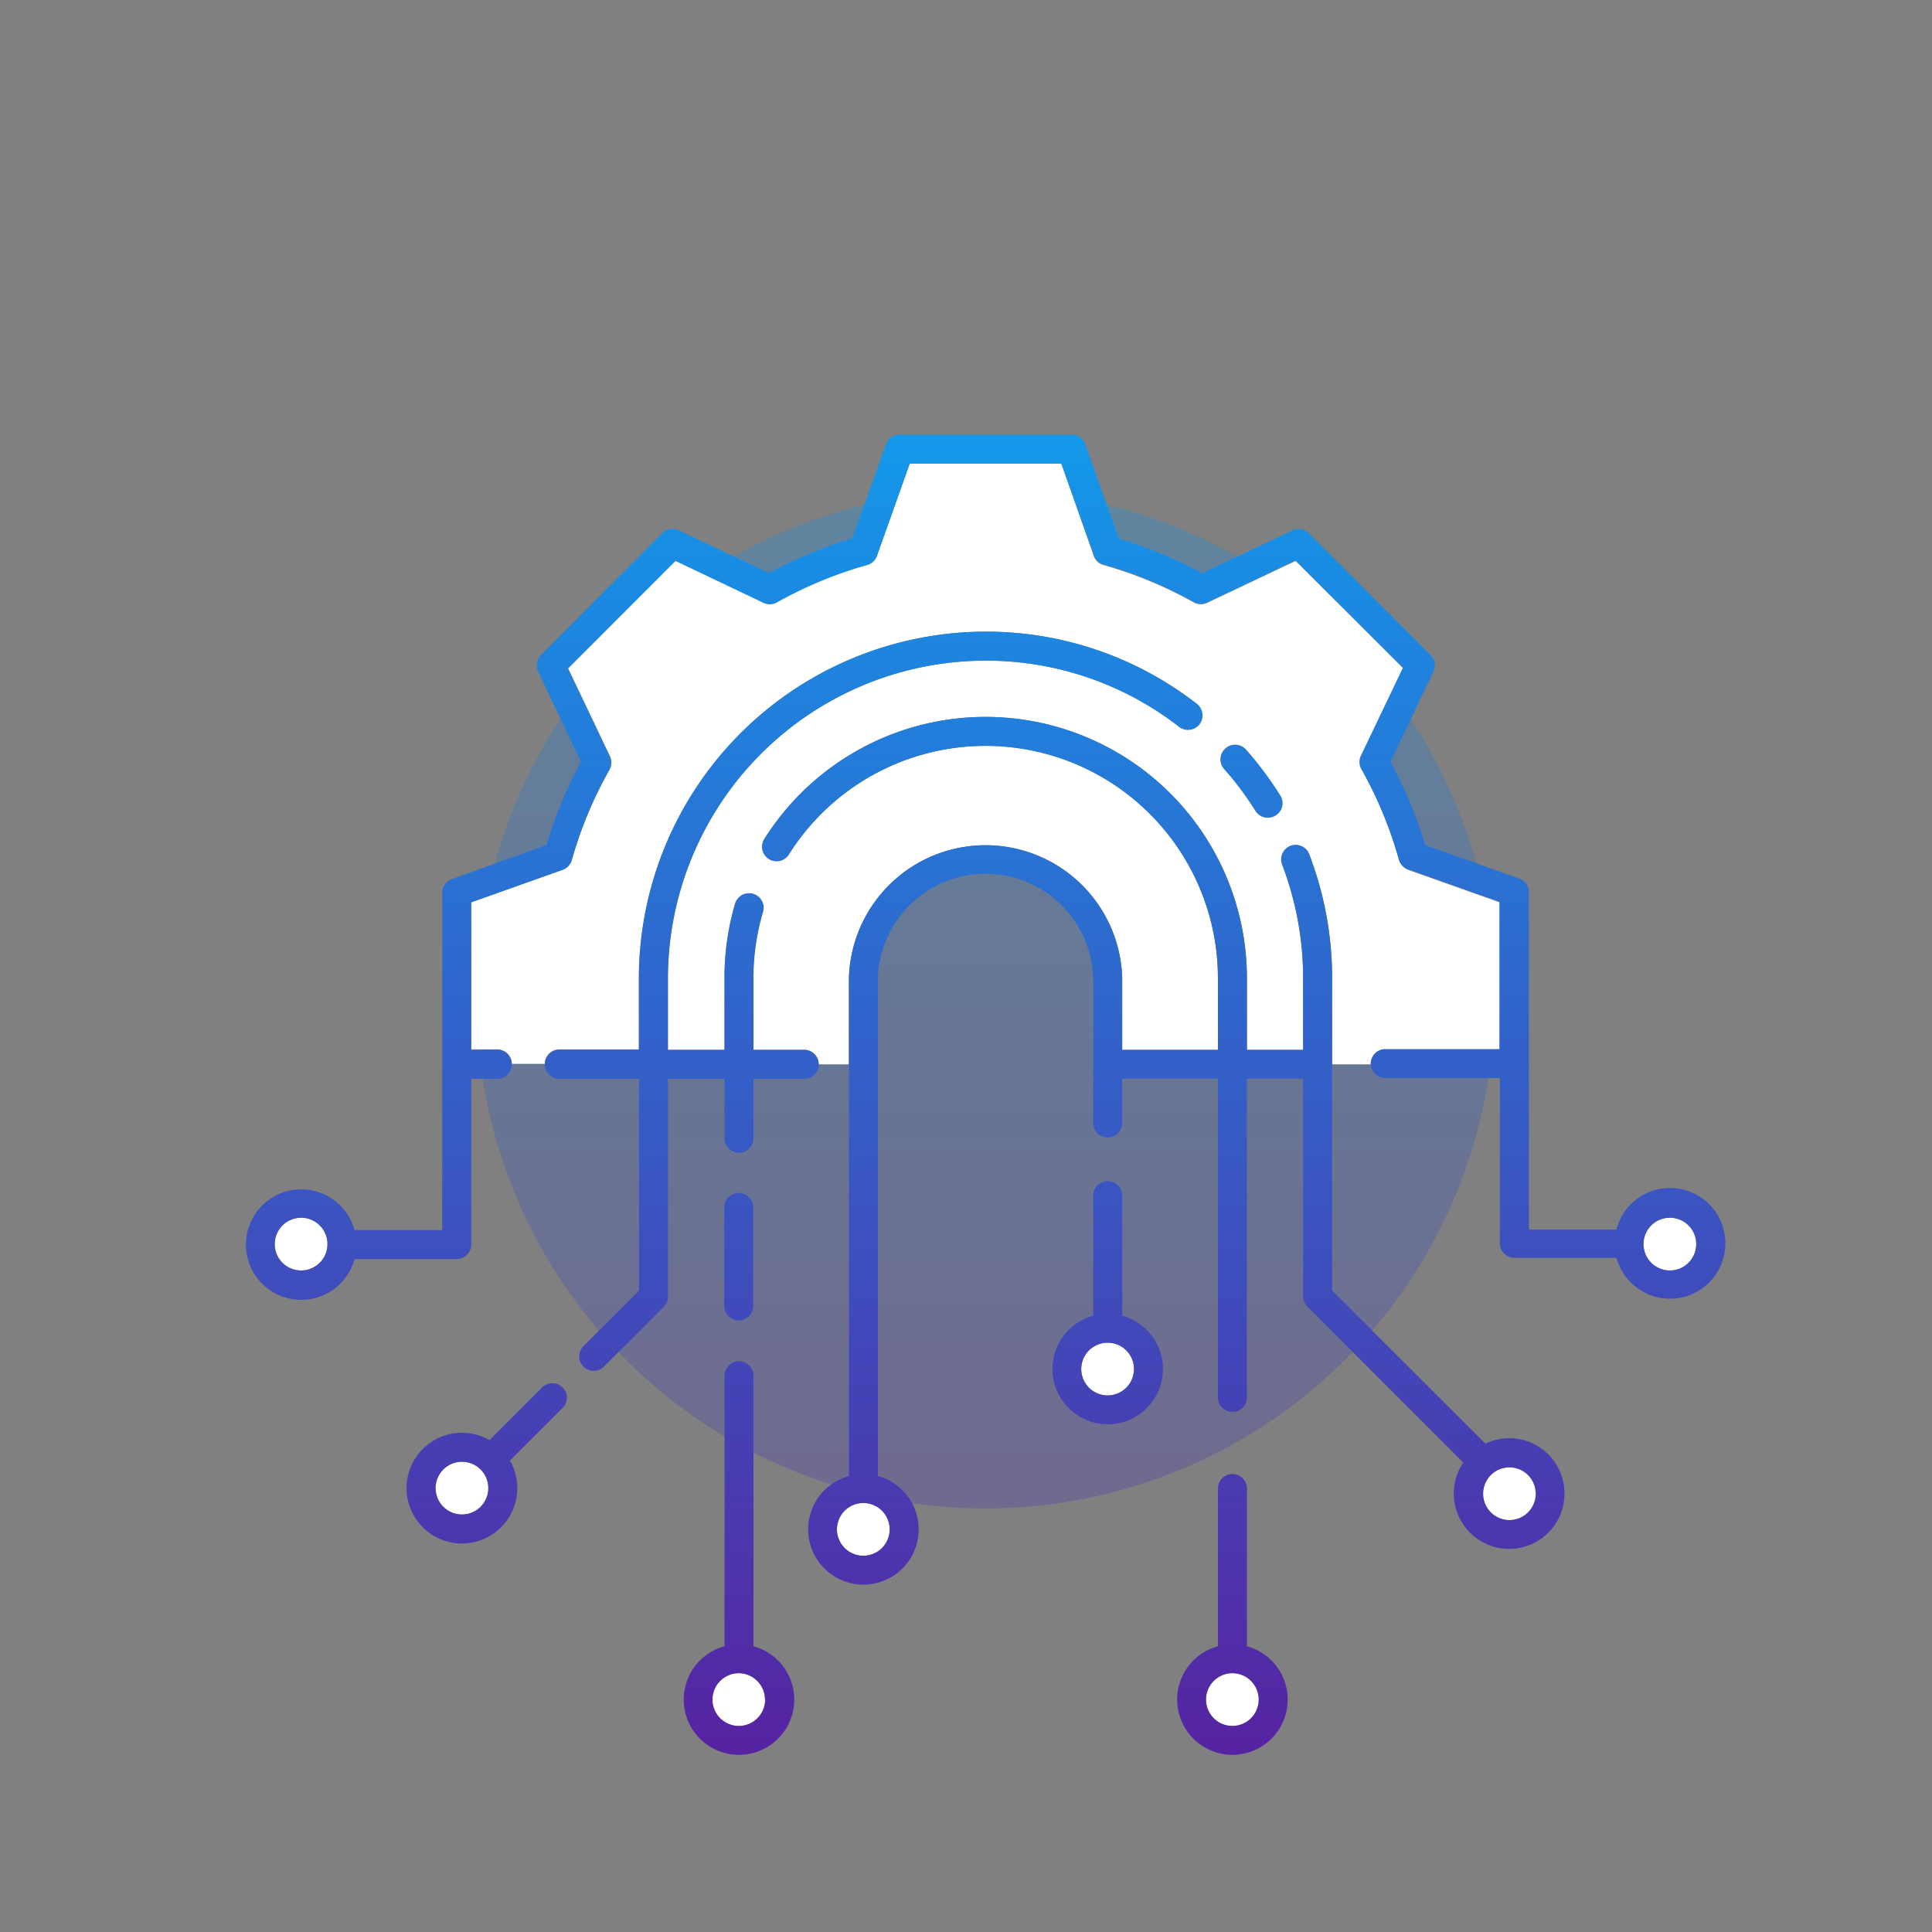 <svg id="Layer_1" data-name="Layer 1" xmlns="http://www.w3.org/2000/svg" xmlns:xlink="http://www.w3.org/1999/xlink" viewBox="0 0 200 200"><rect x="0" y="0" width="200" height="200" fill="#808080" stroke="none"/><defs><style>.cls-1{opacity:0.3;fill:url(#linear-gradient);}.cls-2{fill:#fff;}.cls-3{fill:url(#linear-gradient-2);}.cls-4{fill:url(#linear-gradient-3);}.cls-5{fill:url(#linear-gradient-4);}.cls-6{fill:url(#linear-gradient-5);}.cls-7{fill:url(#linear-gradient-6);}.cls-8{fill:url(#linear-gradient-7);}.cls-9{fill:url(#linear-gradient-8);}.cls-10{fill:url(#linear-gradient-9);}.cls-11{fill:url(#linear-gradient-10);}</style><linearGradient id="linear-gradient" x1="102.02" y1="198.72" x2="102.02" y2="6.59" gradientUnits="userSpaceOnUse"><stop offset="0" stop-color="#5f1499"/><stop offset="1" stop-color="#00b9ff"/></linearGradient><linearGradient id="linear-gradient-2" x1="114.67" y1="198.72" x2="114.67" y2="6.59" xlink:href="#linear-gradient"/><linearGradient id="linear-gradient-3" x1="127.58" y1="198.72" x2="127.58" y2="6.59" xlink:href="#linear-gradient"/><linearGradient id="linear-gradient-4" x1="50.39" y1="198.72" x2="50.39" y2="6.59" xlink:href="#linear-gradient"/><linearGradient id="linear-gradient-5" x1="76.47" y1="198.72" x2="76.47" y2="6.59" xlink:href="#linear-gradient"/><linearGradient id="linear-gradient-6" x1="76.47" y1="198.72" x2="76.47" y2="6.59" xlink:href="#linear-gradient"/><linearGradient id="linear-gradient-7" x1="102.02" y1="198.72" x2="102.02" y2="6.59" xlink:href="#linear-gradient"/><linearGradient id="linear-gradient-8" x1="129.55" y1="198.72" x2="129.55" y2="6.59" xlink:href="#linear-gradient"/><linearGradient id="linear-gradient-9" x1="120.43" y1="198.72" x2="120.43" y2="6.59" xlink:href="#linear-gradient"/><linearGradient id="linear-gradient-10" x1="90.42" y1="198.72" x2="90.42" y2="6.59" xlink:href="#linear-gradient"/></defs><circle class="cls-1" cx="102.02" cy="103.44" r="52.71"/><path class="cls-2" d="M143.4,108.68h11.87V93.42l-9.48-3.37a1.51,1.51,0,0,1-.94-1,42.47,42.47,0,0,0-3.9-9.41,1.5,1.5,0,0,1,0-1.38l4.33-9.06L134.12,58.07,125,62.39a1.5,1.5,0,0,1-1.38,0,43,43,0,0,0-9.4-3.9,1.47,1.47,0,0,1-1-.94L109.87,48H94.17L90.79,57.5a1.49,1.49,0,0,1-1,.94,42.73,42.73,0,0,0-9.4,3.9,1.5,1.5,0,0,1-1.38,0l-9.07-4.32L58.82,69.19l4.31,9.06a1.53,1.53,0,0,1,0,1.38A42.87,42.87,0,0,0,59.19,89a1.51,1.51,0,0,1-.94,1l-9.47,3.37v15.26h2.7a1.5,1.5,0,0,1,1.5,1.5H56.4a1.5,1.5,0,0,1,1.5-1.5h8.25v-7.41A35.92,35.92,0,0,1,102,65.39a35.44,35.44,0,0,1,21.84,7.43A1.5,1.5,0,1,1,122,75.19a32.54,32.54,0,0,0-20-6.8,32.91,32.91,0,0,0-32.87,32.88v7.41H75v-7.41A27,27,0,0,1,76.1,93.5a1.5,1.5,0,0,1,2.87.87,24.09,24.09,0,0,0-1,6.9v7.41h5.26a1.5,1.5,0,0,1,1.5,1.5h3.15v-8.91a14.15,14.15,0,0,1,28.29,0v7.41h9.91v-7.41a24.06,24.06,0,0,0-44.4-12.85,1.5,1.5,0,1,1-2.53-1.61,27.06,27.06,0,0,1,49.93,14.46v7.41h5.82v-7.41a33,33,0,0,0-2.15-11.71,1.5,1.5,0,1,1,2.8-1.07,35.81,35.81,0,0,1,2.35,12.78v8.91h4A1.5,1.5,0,0,1,143.4,108.68ZM132,84.41a1.42,1.42,0,0,1-.79.23,1.48,1.48,0,0,1-1.27-.71,33.06,33.06,0,0,0-3.22-4.33,1.5,1.5,0,0,1,2.26-2,35.9,35.9,0,0,1,3.5,4.73A1.48,1.48,0,0,1,132,84.41Z"/><path class="cls-2" d="M89.38,155.59a2.73,2.73,0,1,0,2.72,2.73A2.73,2.73,0,0,0,89.38,155.59Z"/><path class="cls-2" d="M114.67,139a2.73,2.73,0,1,0,2.72,2.73A2.73,2.73,0,0,0,114.67,139Z"/><path class="cls-2" d="M76.47,173.21a2.73,2.73,0,1,0,2.72,2.73A2.73,2.73,0,0,0,76.47,173.21Z"/><circle class="cls-2" cx="47.82" cy="154.05" r="2.73"/><path class="cls-2" d="M31.18,126.06a2.73,2.73,0,1,0,2.72,2.73A2.73,2.73,0,0,0,31.18,126.06Z"/><circle class="cls-2" cx="127.58" cy="175.94" r="2.73"/><path class="cls-2" d="M153.5,154.63a2.73,2.73,0,1,0,2.72-2.73A2.72,2.72,0,0,0,153.5,154.63Z"/><path class="cls-2" d="M170.14,128.79a2.73,2.73,0,1,0,2.73-2.73A2.72,2.72,0,0,0,170.14,128.79Z"/><path class="cls-3" d="M114.67,122.27a1.5,1.5,0,0,0-1.5,1.5V136.2a5.72,5.72,0,1,0,3,0V123.77A1.5,1.5,0,0,0,114.67,122.27Zm2.72,19.45a2.73,2.73,0,1,1-2.72-2.73A2.72,2.72,0,0,1,117.39,141.72Z"/><path class="cls-4" d="M127.58,152.59a1.5,1.5,0,0,0-1.5,1.5v16.33a5.72,5.72,0,1,0,3,0V154.09A1.5,1.5,0,0,0,127.58,152.59Zm2.72,23.35a2.73,2.73,0,1,1-2.72-2.73A2.73,2.73,0,0,1,130.3,175.94Z"/><path class="cls-5" d="M58.24,143.63a1.49,1.49,0,0,0-2.12,0l-5.45,5.45a5.73,5.73,0,1,0,2.12,2.12l5.45-5.45A1.49,1.49,0,0,0,58.24,143.63Zm-7.69,10.42a2.73,2.73,0,1,1-2.73-2.73A2.72,2.72,0,0,1,50.55,154.05Z"/><path class="cls-6" d="M75,170.42a5.72,5.72,0,1,0,3,0v-28a1.5,1.5,0,0,0-3,0Zm4.22,5.52a2.73,2.73,0,1,1-2.72-2.73A2.73,2.73,0,0,1,79.19,175.94Z"/><path class="cls-7" d="M76.47,136.69a1.5,1.5,0,0,0,1.5-1.5V125a1.5,1.5,0,1,0-3,0v10.21A1.5,1.5,0,0,0,76.47,136.69Z"/><path class="cls-8" d="M167.35,127.29h-9.08V92.36a1.5,1.5,0,0,0-1-1.41l-9.74-3.47a45.67,45.67,0,0,0-3.59-8.63l4.45-9.33a1.49,1.49,0,0,0-.29-1.71L135.49,55.2a1.51,1.51,0,0,0-1.71-.29l-9.33,4.44a45.47,45.47,0,0,0-8.63-3.58L112.34,46a1.5,1.5,0,0,0-1.41-1H93.12a1.49,1.49,0,0,0-1.41,1l-3.49,9.75a45.22,45.22,0,0,0-8.62,3.58l-9.34-4.44a1.5,1.5,0,0,0-1.7.29L56,67.81a1.51,1.51,0,0,0-.3,1.71l4.44,9.33a46.13,46.13,0,0,0-3.57,8.63L46.78,91a1.5,1.5,0,0,0-1,1.41v34.93H36.7a5.72,5.72,0,1,0,0,3H47.28a1.5,1.5,0,0,0,1.5-1.5V111.68h2.7a1.5,1.5,0,0,0,1.5-1.5h0a1.5,1.5,0,0,0-1.5-1.5h-2.7V93.42l9.47-3.37a1.51,1.51,0,0,0,.94-1,42.87,42.87,0,0,1,3.9-9.41,1.53,1.53,0,0,0,0-1.38l-4.31-9.06L69.93,58.07,79,62.39a1.5,1.5,0,0,0,1.38,0,42.73,42.73,0,0,1,9.4-3.9,1.49,1.49,0,0,0,1-.94L94.17,48h15.7l3.39,9.48a1.47,1.47,0,0,0,1,.94,43,43,0,0,1,9.4,3.9,1.5,1.5,0,0,0,1.38,0l9.08-4.32,11.11,11.12-4.33,9.06a1.5,1.5,0,0,0,0,1.38,42.47,42.47,0,0,1,3.9,9.41,1.51,1.51,0,0,0,.94,1l9.48,3.37v15.26H143.4a1.5,1.5,0,0,0-1.5,1.5h0a1.5,1.5,0,0,0,1.5,1.5h11.87v17.11a1.5,1.5,0,0,0,1.5,1.5h10.58a5.73,5.73,0,1,0,0-3ZM33.9,128.79a2.73,2.73,0,1,1-2.72-2.73A2.72,2.72,0,0,1,33.9,128.79Zm141.69,0a2.73,2.73,0,1,1-2.72-2.73A2.72,2.72,0,0,1,175.59,128.79Z"/><path class="cls-9" d="M129,77.62a1.5,1.5,0,0,0-2.26,2A33.06,33.06,0,0,1,130,83.93a1.48,1.48,0,0,0,1.27.71,1.42,1.42,0,0,0,.79-.23,1.48,1.48,0,0,0,.48-2.06A35.9,35.9,0,0,0,129,77.62Z"/><path class="cls-10" d="M135.55,88.49a1.5,1.5,0,1,0-2.8,1.07,33,33,0,0,1,2.15,11.71v7.41h-5.82v-7.41A27.06,27.06,0,0,0,79.15,86.81a1.5,1.5,0,1,0,2.53,1.61,24.06,24.06,0,0,1,44.4,12.85v7.41h-9.91v-7.41a14.15,14.15,0,0,0-28.29,0V152.8a5.72,5.72,0,1,0,3,0V101.27a11.15,11.15,0,0,1,22.29,0v8.9h0v6.08a1.5,1.5,0,0,0,3,0v-4.59h9.91v33a1.5,1.5,0,1,0,3,0v-33h5.82v22.54a1.5,1.5,0,0,0,.44,1.06l16.14,16.14a5.73,5.73,0,1,0,4.74-2.52,5.8,5.8,0,0,0-2.46.56L137.9,133.6V101.27A35.81,35.81,0,0,0,135.55,88.49ZM159,154.63a2.73,2.73,0,1,1-2.73-2.73A2.72,2.72,0,0,1,159,154.63ZM92.1,158.32a2.73,2.73,0,1,1-2.72-2.73A2.73,2.73,0,0,1,92.1,158.32Z"/><path class="cls-11" d="M83.23,108.68H78v-7.41a24.09,24.09,0,0,1,1-6.9,1.5,1.5,0,0,0-2.87-.87A27,27,0,0,0,75,101.27v7.41H69.15v-7.41A32.91,32.91,0,0,1,102,68.39a32.54,32.54,0,0,1,20,6.8,1.5,1.5,0,1,0,1.83-2.37A35.44,35.44,0,0,0,102,65.39a35.92,35.92,0,0,0-35.87,35.88v7.41H57.9a1.5,1.5,0,0,0-1.5,1.5h0a1.5,1.5,0,0,0,1.5,1.5h8.25V133.6l-5.75,5.75a1.5,1.5,0,0,0,1.06,2.56,1.49,1.49,0,0,0,1.06-.44l6.19-6.19a1.5,1.5,0,0,0,.44-1.06V111.68H75v6.16a1.5,1.5,0,0,0,3,0v-6.16h5.26a1.5,1.5,0,0,0,1.5-1.5h0A1.5,1.5,0,0,0,83.23,108.68Z"/></svg>